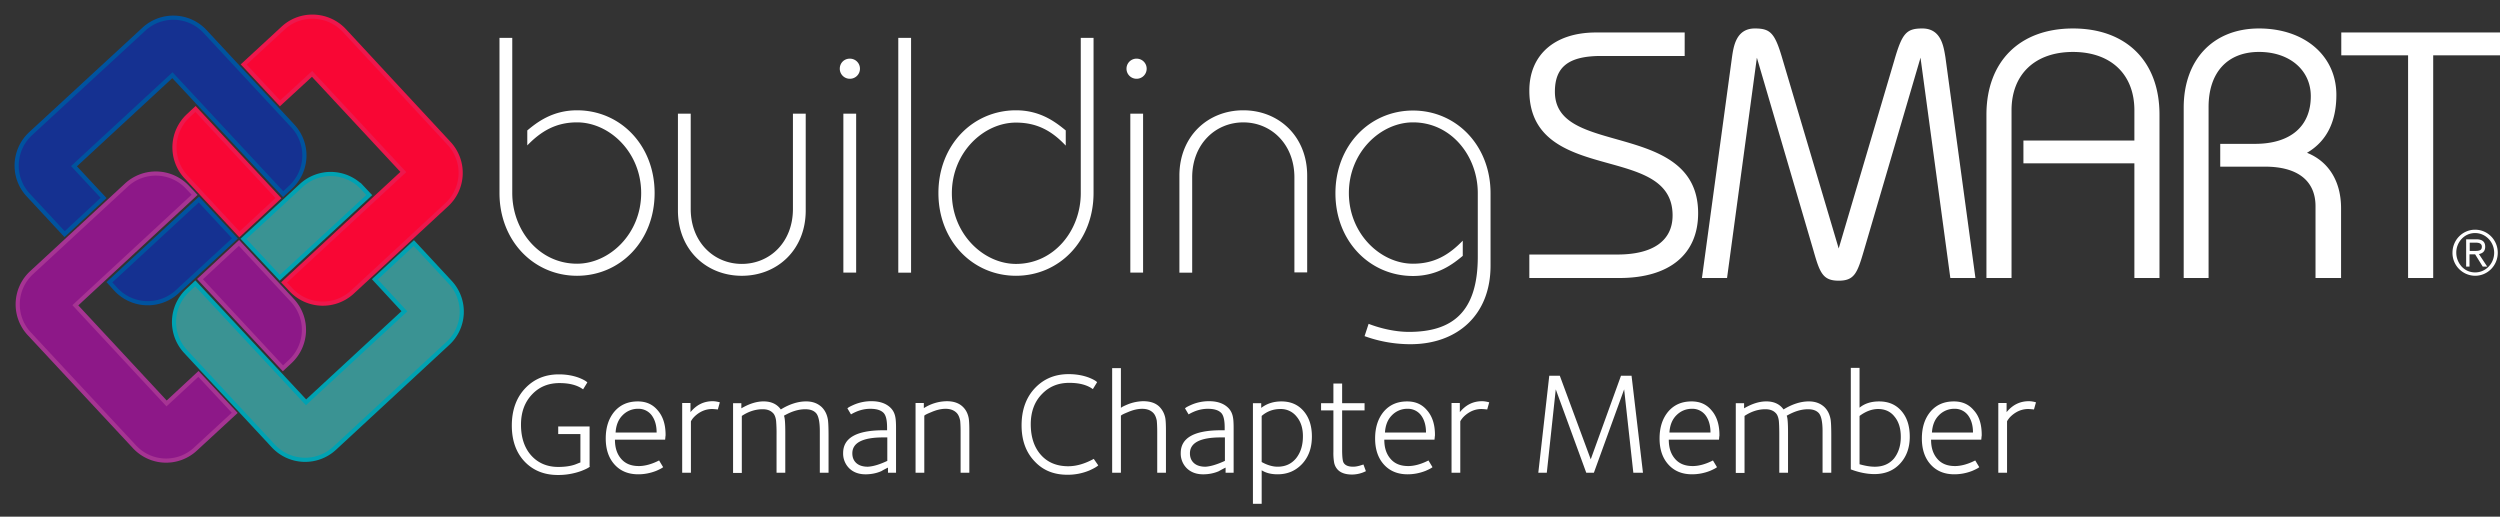 <svg width="150" height="31" fill="none" xmlns="http://www.w3.org/2000/svg"><rect width="100%" height="100%" fill="#333333" stroke="none"/><path d="M6.955 17.364a2.616 2.616 0 003.686.134l3.456-3.193-2.165-2.334-5.367 4.963.39.43z" fill="#153191"/><path d="M6.955 17.364a2.616 2.616 0 003.686.134l3.456-3.193-2.165-2.334-5.367 4.963.39.43z" stroke="#00539F" stroke-width=".25" stroke-miterlimit="3.864"/><path d="M1.696 11.702l2.18 2.348 2.34-2.173L4.44 9.972l5.905-5.46 6.644 7.137.444-.416a2.6 2.6 0 00.135-3.676l-5.26-5.662a2.604 2.604 0 00-3.685-.134L1.831 8.026c-1.05.98-1.117 2.63-.135 3.676z" fill="#153191"/><path d="M1.696 11.702l2.18 2.348 2.34-2.173L4.44 9.972l5.905-5.46 6.644 7.137.444-.416a2.6 2.6 0 00.135-3.676l-5.26-5.662a2.604 2.604 0 00-3.685-.134L1.831 8.026c-1.05.98-1.117 2.63-.135 3.676z" stroke="#00539F" stroke-width=".25" stroke-miterlimit="3.864"/><path d="M17.406 21.698a2.6 2.6 0 00.135-3.676l-3.201-3.448L12 16.747l4.976 5.353.43-.402z" fill="#8D1888"/><path d="M17.406 21.698a2.6 2.6 0 00.135-3.676l-3.201-3.448L12 16.747l4.976 5.353.43-.402z" stroke="#A63493" stroke-width=".25" stroke-miterlimit="3.864"/><path d="M11.73 26.943l2.354-2.173-2.179-2.335-1.91 1.771-5.474-5.89 7.156-6.627-.418-.443a2.604 2.604 0 00-3.685-.134l-5.676 5.246a2.588 2.588 0 00-.134 3.676l6.294 6.761a2.588 2.588 0 003.672.148z" fill="#8D1888"/><path d="M11.73 26.943l2.354-2.173-2.179-2.335-1.91 1.771-5.474-5.89 7.156-6.627-.418-.443a2.604 2.604 0 00-3.685-.134l-5.676 5.246a2.588 2.588 0 00-.134 3.676l6.294 6.761a2.588 2.588 0 003.672.148z" stroke="#A63493" stroke-width=".25" stroke-miterlimit="3.864"/><path d="M21.751 11.273a2.604 2.604 0 00-3.685-.134l-3.457 3.193 2.18 2.334 5.366-4.963-.404-.43z" fill="#3A9393"/><path d="M21.751 11.273a2.604 2.604 0 00-3.685-.134l-3.457 3.193 2.18 2.334 5.366-4.963-.404-.43z" stroke="#00A2B2" stroke-width=".25" stroke-miterlimit="3.864"/><path d="M27.01 16.935l-2.179-2.348-2.34 2.173 1.775 1.919-5.904 5.46-6.645-7.137-.444.416a2.6 2.6 0 00-.134 3.676l5.259 5.661a2.604 2.604 0 003.685.134l6.78-6.278a2.589 2.589 0 00.147-3.676z" fill="#3A9393"/><path d="M27.01 16.935l-2.179-2.348-2.34 2.173 1.775 1.919-5.904 5.46-6.645-7.137-.444.416a2.6 2.6 0 00-.134 3.676l5.259 5.661a2.604 2.604 0 003.685.134l6.78-6.278a2.589 2.589 0 00.147-3.676z" stroke="#00A2B2" stroke-width=".25" stroke-miterlimit="3.864"/><path d="M11.3 6.94a2.6 2.6 0 00-.135 3.676l3.202 3.448 2.34-2.174-4.977-5.352-.43.402z" fill="#F90634"/><path d="M11.3 6.94a2.6 2.6 0 00-.135 3.676l3.202 3.448 2.34-2.174-4.977-5.352-.43.402z" stroke="#ED174C" stroke-width=".25" stroke-miterlimit="3.864"/><path d="M16.976 1.694l-2.354 2.174 2.179 2.334 1.923-1.77L24.2 10.32l-7.156 6.627.417.443a2.616 2.616 0 003.685.134l5.663-5.245a2.6 2.6 0 00.135-3.676L20.66 1.829c-.98-1.047-2.635-1.114-3.684-.135z" fill="#F90634"/><path d="M16.976 1.694l-2.354 2.174 2.179 2.334 1.923-1.77L24.2 10.32l-7.156 6.627.417.443a2.616 2.616 0 003.685.134l5.663-5.245a2.6 2.6 0 00.135-3.676L20.66 1.829c-.98-1.047-2.635-1.114-3.684-.135z" stroke="#ED174C" stroke-width=".25" stroke-miterlimit="3.864"/><path d="M30.736 2.271v9.311c0 2.214 1.587 4.24 3.887 4.24 1.937 0 3.847-1.785 3.847-4.24s-1.91-4.24-3.847-4.24c-1.264 0-2.152.524-2.986 1.382v-.898c.578-.483 1.506-1.208 2.986-1.208 2.596 0 4.654 2.093 4.654 4.964 0 2.871-2.058 4.964-4.654 4.964s-4.654-2.093-4.654-4.964v-9.31h.767zM41.443 6.82v5.714c0 1.986 1.385 3.3 3.066 3.3 1.681 0 3.067-1.3 3.067-3.3V6.82h.767v5.81c0 2.347-1.695 3.917-3.834 3.917-2.139 0-3.833-1.57-3.833-3.918V6.82h.767zm9.549-3.301c.337 0 .606.268.606.604a.602.602 0 01-.605.603.602.602 0 01-.606-.603c0-.336.256-.604.605-.604zm-.39 12.839V6.819h.767v9.539h-.767zm3.295 0V2.271h.767v14.087h-.767zM65.613 2.271v9.311c0 2.871-2.058 4.964-4.654 4.964s-4.654-2.093-4.654-4.964c0-2.871 2.058-4.964 4.654-4.964 1.48 0 2.394.725 2.986 1.208v.912c-.82-.872-1.708-1.382-2.986-1.382-1.937 0-3.847 1.784-3.847 4.24 0 2.454 1.91 4.239 3.847 4.239 2.3 0 3.887-2.026 3.887-4.24V2.271h.767zm2.582 1.248c.336 0 .605.268.605.604a.602.602 0 01-.605.603.602.602 0 01-.605-.603c0-.336.269-.604.605-.604zm-.376 12.839V6.819h.766v9.539h-.766zm9.845 0v-5.715c0-1.986-1.385-3.3-3.067-3.3-1.667 0-3.066 1.3-3.066 3.3v5.715h-.767v-5.822c0-2.348 1.695-3.918 3.834-3.918 2.138 0 3.833 1.57 3.833 3.918v5.809h-.767v.013zm4.452 3.072c.727.282 1.614.483 2.421.483 2.583 0 4.13-1.167 4.13-4.507v-3.824c0-2.213-1.587-4.24-3.887-4.24-1.937 0-3.847 1.785-3.847 4.24s1.91 4.24 3.847 4.24c1.277 0 2.152-.524 2.986-1.382v.912c-.579.483-1.507 1.207-2.986 1.207-2.596 0-4.654-2.092-4.654-4.963s2.058-4.964 4.654-4.964 4.653 2.093 4.653 4.964v4.346c0 2.979-2.017 4.71-4.801 4.71-.942 0-1.87-.162-2.758-.484l.242-.738zM97.02 8.362c-2.005-.564-3.726-1.046-3.726-2.858 0-1.502.834-2.146 2.784-2.146h5.003V1.949h-5.326c-2.461 0-3.995 1.328-3.995 3.488 0 3.046 2.515 3.743 4.748 4.36 1.978.55 3.847 1.06 3.847 3.126 0 1.516-1.17 2.348-3.309 2.348H91.76v1.409h5.407c3 0 4.721-1.422 4.721-3.89 0-3.046-2.596-3.784-4.869-4.428zm18.319-6.654c-.955 0-1.211.282-1.682 1.918l-3.335 11.283-3.349-11.283c-.471-1.636-.727-1.918-1.682-1.918-1.13 0-1.278 1.087-1.372 1.73l-1.802 13.242h1.506l1.789-13.215c0 .014.014.027.014.04l3.389 11.552c.377 1.328.565 1.784 1.507 1.784.941 0 1.116-.456 1.506-1.784l3.39-11.551c0-.014 0-.027.013-.04l1.789 13.214h1.506l-1.802-13.255c-.108-.644-.255-1.717-1.385-1.717zm25.138.242v1.368h4.008V16.68h1.507V3.318H150V1.949h-9.523zm8.03 14.596a1.367 1.367 0 01-1.358-1.382c0-.765.605-1.382 1.358-1.382.753 0 1.359.617 1.359 1.382 0 .765-.606 1.382-1.359 1.382zm0-2.563c-.309 0-.592.121-.807.35a1.199 1.199 0 00-.323.831c0 .309.121.604.323.832.215.228.498.349.807.349.632 0 1.143-.524 1.143-1.181 0-.644-.511-1.18-1.143-1.18zm.726 2.013h-.269l-.457-.738h-.336v.738h-.202v-1.637h.619c.35 0 .524.148.524.443 0 .308-.188.402-.376.443l.497.75zm-1.062-.94h.282c.269 0 .458-.013.458-.254 0-.161-.121-.242-.35-.242h-.377v.497h-.013zm-9.751-5.889c1.17-.684 1.762-1.851 1.762-3.475 0-2.347-1.91-3.984-4.641-3.984-2.744 0-4.519 1.865-4.519 4.75V16.68h1.493V6.416c0-2.065 1.13-3.3 3.026-3.3 1.83 0 3.107 1.087 3.107 2.657 0 1.811-1.224 2.858-3.349 2.858h-2.085v1.368h2.69c1.951 0 3.027.845 3.027 2.374v4.307h1.533v-4.186c0-1.61-.74-2.804-2.044-3.327zm-14.043-7.459c-3.201 0-5.191 1.986-5.191 5.178v9.794h1.506V6.618c0-2.16 1.412-3.501 3.685-3.501 2.274 0 3.686 1.341 3.686 3.501V8.43h-6.658v1.369h6.658v6.882h1.506V6.873c0-3.193-1.99-5.165-5.192-5.165zM35.403 27.99c-.108.093-.283.174-.525.268a4.02 4.02 0 01-1.412.241c-.807 0-1.466-.268-1.964-.778-.524-.537-.793-1.275-.793-2.187 0-.939.282-1.704.833-2.267.525-.537 1.184-.805 1.991-.805.43 0 .834.067 1.197.201.242.094.417.188.511.282l-.255.416c-.35-.255-.82-.376-1.413-.376-.659 0-1.197.215-1.627.657-.457.47-.686 1.074-.686 1.838 0 .765.202 1.382.605 1.838.404.457.955.698 1.628.698.363 0 .7-.04.982-.134.12-.04.228-.094.35-.134v-1.704h-1.332v-.456h1.883v2.401h.027zm4.532-1.893c0 .014 0 .054-.013.121 0 .067-.013.12-.013.161h-3.013c0 .483.12.859.376 1.154.256.295.606.43 1.063.43.35 0 .767-.108 1.21-.336l.243.402c-.04.04-.175.12-.43.228-.35.134-.7.201-1.063.201-.606 0-1.077-.2-1.426-.59-.35-.389-.525-.912-.525-1.556 0-.67.175-1.207.525-1.623.35-.403.807-.604 1.399-.604.497 0 .887.174 1.183.523.323.362.484.859.484 1.49zm-.538-.16c0-.363-.08-.685-.242-.94a.986.986 0 00-.86-.47 1.28 1.28 0 00-.942.39c-.256.255-.39.603-.417 1.033h2.462v-.014zm3.793-1.798l-.12.43a3.341 3.341 0 00-.337-.028c-.269 0-.497.067-.713.188a1.7 1.7 0 00-.417.335 1.214 1.214 0 00-.148.215v3.086h-.524v-4.186h.498v.55c.363-.443.807-.657 1.331-.657.135 0 .283.027.43.067zm6.524 4.226h-.525v-2.496c0-.563-.08-.939-.242-1.1-.148-.147-.35-.214-.632-.214-.417 0-.834.134-1.278.389.054.107.08.442.08.992v2.429h-.524V26.07a8.76 8.76 0 00-.027-.819c-.027-.214-.094-.389-.201-.483-.148-.147-.35-.214-.606-.214-.43 0-.847.134-1.25.402v3.421h-.525v-4.186h.497v.309c.458-.268.902-.416 1.332-.416.457 0 .807.161 1.036.483.524-.322 1.036-.483 1.52-.483.39 0 .7.12.941.349.188.188.31.43.363.738.027.174.04.51.04.992v2.2zm4.049 0h-.484v-.309a5.843 5.843 0 00-.404.215c-.31.134-.632.188-.942.188-.403 0-.726-.121-.968-.35a1.24 1.24 0 01-.377-.925c0-.912.807-1.368 2.422-1.368h.215v-.161c0-.443-.068-.738-.215-.886-.162-.16-.417-.241-.794-.241-.39 0-.767.107-1.157.335l-.215-.362c.067-.067.202-.134.417-.228a2.64 2.64 0 011.036-.201c.484 0 .874.134 1.143.402.148.148.242.336.282.564.027.134.04.349.04.644v2.683zm-.525-.711v-1.409h-.242c-1.237 0-1.856.322-1.856.953 0 .228.067.415.215.563.162.161.404.242.713.242.296-.014.686-.121 1.17-.35zm4.922.711h-.524v-2.442c0-.335-.013-.563-.027-.684-.04-.201-.107-.362-.215-.47-.161-.16-.377-.241-.659-.241-.269 0-.551.067-.86.201-.23.094-.377.161-.418.215v3.42h-.524V24.18h.497v.309a2.61 2.61 0 011.386-.416c.417 0 .74.12.968.349.175.174.283.389.336.657.027.148.04.402.04.765v2.522zm7.735-.443c-.08.08-.269.188-.538.308a3.344 3.344 0 01-1.318.255c-.794 0-1.44-.255-1.937-.778-.538-.55-.807-1.274-.807-2.187 0-.939.282-1.703.834-2.267.524-.536 1.184-.805 1.99-.805.43 0 .834.067 1.198.201.242.094.417.188.51.282l-.255.416c-.35-.255-.82-.376-1.412-.376-.66 0-1.197.215-1.628.658-.457.456-.686 1.073-.686 1.824 0 .765.202 1.382.606 1.838.403.456.955.684 1.64.684.485 0 .996-.147 1.534-.442l.269.389zm4.062.443h-.524v-2.442c0-.335-.014-.563-.027-.684-.04-.201-.108-.362-.216-.47-.161-.16-.376-.24-.659-.24-.269 0-.551.066-.86.2-.23.094-.377.161-.417.215v3.421h-.525v-6.279h.525v2.388c.053-.053.188-.12.416-.214a2.65 2.65 0 01.915-.188c.43 0 .74.107.969.322.188.188.309.416.363.684.027.148.04.403.04.765v2.522zm4.062 0h-.484v-.309a5.843 5.843 0 00-.404.215c-.31.134-.632.188-.942.188-.403 0-.726-.121-.968-.35a1.24 1.24 0 01-.377-.925c0-.912.808-1.368 2.422-1.368h.215v-.161c0-.443-.067-.738-.215-.886-.162-.16-.417-.241-.794-.241-.39 0-.767.107-1.157.335l-.215-.362c.067-.067.202-.134.417-.228a2.64 2.64 0 011.036-.201c.484 0 .874.134 1.143.402.148.148.242.336.282.564.027.134.04.349.04.644v2.683zm-.525-.711v-1.409h-.242c-1.237 0-1.856.322-1.856.953 0 .228.067.415.215.563.162.161.404.242.713.242.282-.014.672-.121 1.17-.35zm5.219-1.463c0 .671-.188 1.208-.579 1.637-.39.416-.874.63-1.48.63-.39 0-.699-.08-.954-.241v2.012h-.525v-6.037h.498v.282c.35-.268.753-.389 1.21-.389.552 0 .996.188 1.332.577.336.389.498.899.498 1.53zm-.538-.013c0-.483-.121-.872-.377-1.18a1.198 1.198 0 00-.968-.457c-.43 0-.807.134-1.13.416v2.764c.336.188.659.281.955.281.457 0 .82-.16 1.103-.496.282-.349.417-.792.417-1.328zm3.779 2.092a1.86 1.86 0 01-.834.202c-.376 0-.672-.094-.86-.295a.858.858 0 01-.216-.443 3.364 3.364 0 01-.04-.63v-2.482h-.74v-.43h.74v-1.18h.524v1.18h1.346v.43h-1.346v2.374c0 .376.027.617.068.725.08.188.282.281.592.281.134 0 .269-.026.416-.067.068-.026.135-.04.202-.067l.148.403zm4.143-2.173c0 .014 0 .054-.013.121 0 .067-.014.12-.014.161h-3.013c0 .483.121.859.377 1.154.255.295.605.43 1.063.43.35 0 .766-.108 1.21-.336l.242.402c-.04.04-.175.12-.43.228-.35.134-.7.201-1.063.201-.605 0-1.076-.2-1.426-.59-.35-.389-.524-.912-.524-1.556 0-.67.175-1.207.524-1.623.35-.403.808-.604 1.4-.604.497 0 .887.174 1.183.523.323.362.484.859.484 1.49zm-.538-.16c0-.363-.08-.685-.242-.94a.986.986 0 00-.86-.47 1.28 1.28 0 00-.942.39c-.256.255-.39.603-.417 1.033h2.461v-.014zm3.793-1.798l-.12.43a3.341 3.341 0 00-.337-.028c-.27 0-.498.067-.713.188a1.7 1.7 0 00-.417.335c-.054.068-.108.135-.148.215v3.086h-.525v-4.186h.498v.55c.363-.443.807-.657 1.332-.657.134 0 .282.027.43.067zm9.228 4.226H98l-.551-5.004-1.816 5.004h-.457l-1.83-5.004-.538 5.004h-.51l.658-5.822h.632l1.856 5.017 1.816-5.017h.633l.685 5.822zm4.586-2.268c0 .014 0 .054-.014.121 0 .067-.013.12-.013.161h-3.013c0 .483.121.859.377 1.154.255.295.605.43 1.062.43.35 0 .767-.108 1.211-.336l.242.402c-.041.04-.175.12-.431.228a2.923 2.923 0 01-1.062.201c-.605 0-1.076-.2-1.426-.59-.35-.389-.525-.912-.525-1.556 0-.67.175-1.207.525-1.623.35-.403.807-.604 1.399-.604.498 0 .888.174 1.183.523.323.362.485.859.485 1.49zm-.538-.16c0-.363-.081-.685-.242-.94a.987.987 0 00-.861-.47c-.377 0-.686.135-.942.39-.255.255-.39.603-.417 1.033h2.462v-.014zm7.249 2.428h-.524v-2.496c0-.563-.081-.939-.242-1.1-.148-.147-.35-.214-.633-.214-.416 0-.833.134-1.277.389.054.107.08.442.08.992v2.429h-.524V26.07c0-.416-.014-.698-.027-.819-.027-.214-.094-.389-.202-.483-.148-.147-.35-.214-.605-.214-.43 0-.847.134-1.251.402v3.421h-.525v-4.186h.498v.309c.457-.268.901-.416 1.332-.416.457 0 .807.161 1.035.483.525-.322 1.036-.483 1.52-.483.39 0 .7.12.942.349.188.188.309.43.363.738.027.174.04.51.04.992v2.2zm4.708-2.16c0 .67-.201 1.207-.592 1.623-.39.416-.901.617-1.533.617-.43 0-.914-.094-1.412-.282v-6.09h.524v2.388c.31-.255.7-.376 1.171-.376.565 0 1.008.188 1.345.577.336.39.497.899.497 1.543zm-.538.013c0-.51-.121-.912-.376-1.22-.242-.31-.579-.457-.982-.457-.363 0-.74.134-1.117.416v2.898c.337.094.633.148.915.148.484 0 .861-.162 1.143-.483.269-.336.417-.765.417-1.302zm4.856-.121c0 .014 0 .054-.014.121 0 .067-.013.12-.013.161h-3.013c0 .483.121.859.377 1.154.255.295.605.43 1.062.43.35 0 .767-.108 1.211-.336l.242.402c-.041.04-.175.12-.431.228a2.923 2.923 0 01-1.062.201c-.605 0-1.076-.2-1.426-.59-.35-.389-.524-.912-.524-1.556 0-.67.174-1.207.524-1.623.35-.403.807-.604 1.399-.604.498 0 .888.174 1.184.523.336.362.484.859.484 1.49zm-.525-.16c0-.363-.08-.685-.242-.94a.987.987 0 00-.861-.47 1.28 1.28 0 00-.941.39c-.256.255-.39.603-.417 1.033h2.461v-.014zm3.78-1.798l-.121.43a3.358 3.358 0 00-.337-.028c-.269 0-.497.067-.713.188a1.724 1.724 0 00-.417.335c-.053.068-.107.135-.147.215v3.086h-.525v-4.186h.498v.55c.363-.443.807-.657 1.331-.657.148 0 .296.027.431.067z" fill="#fff"/></svg>